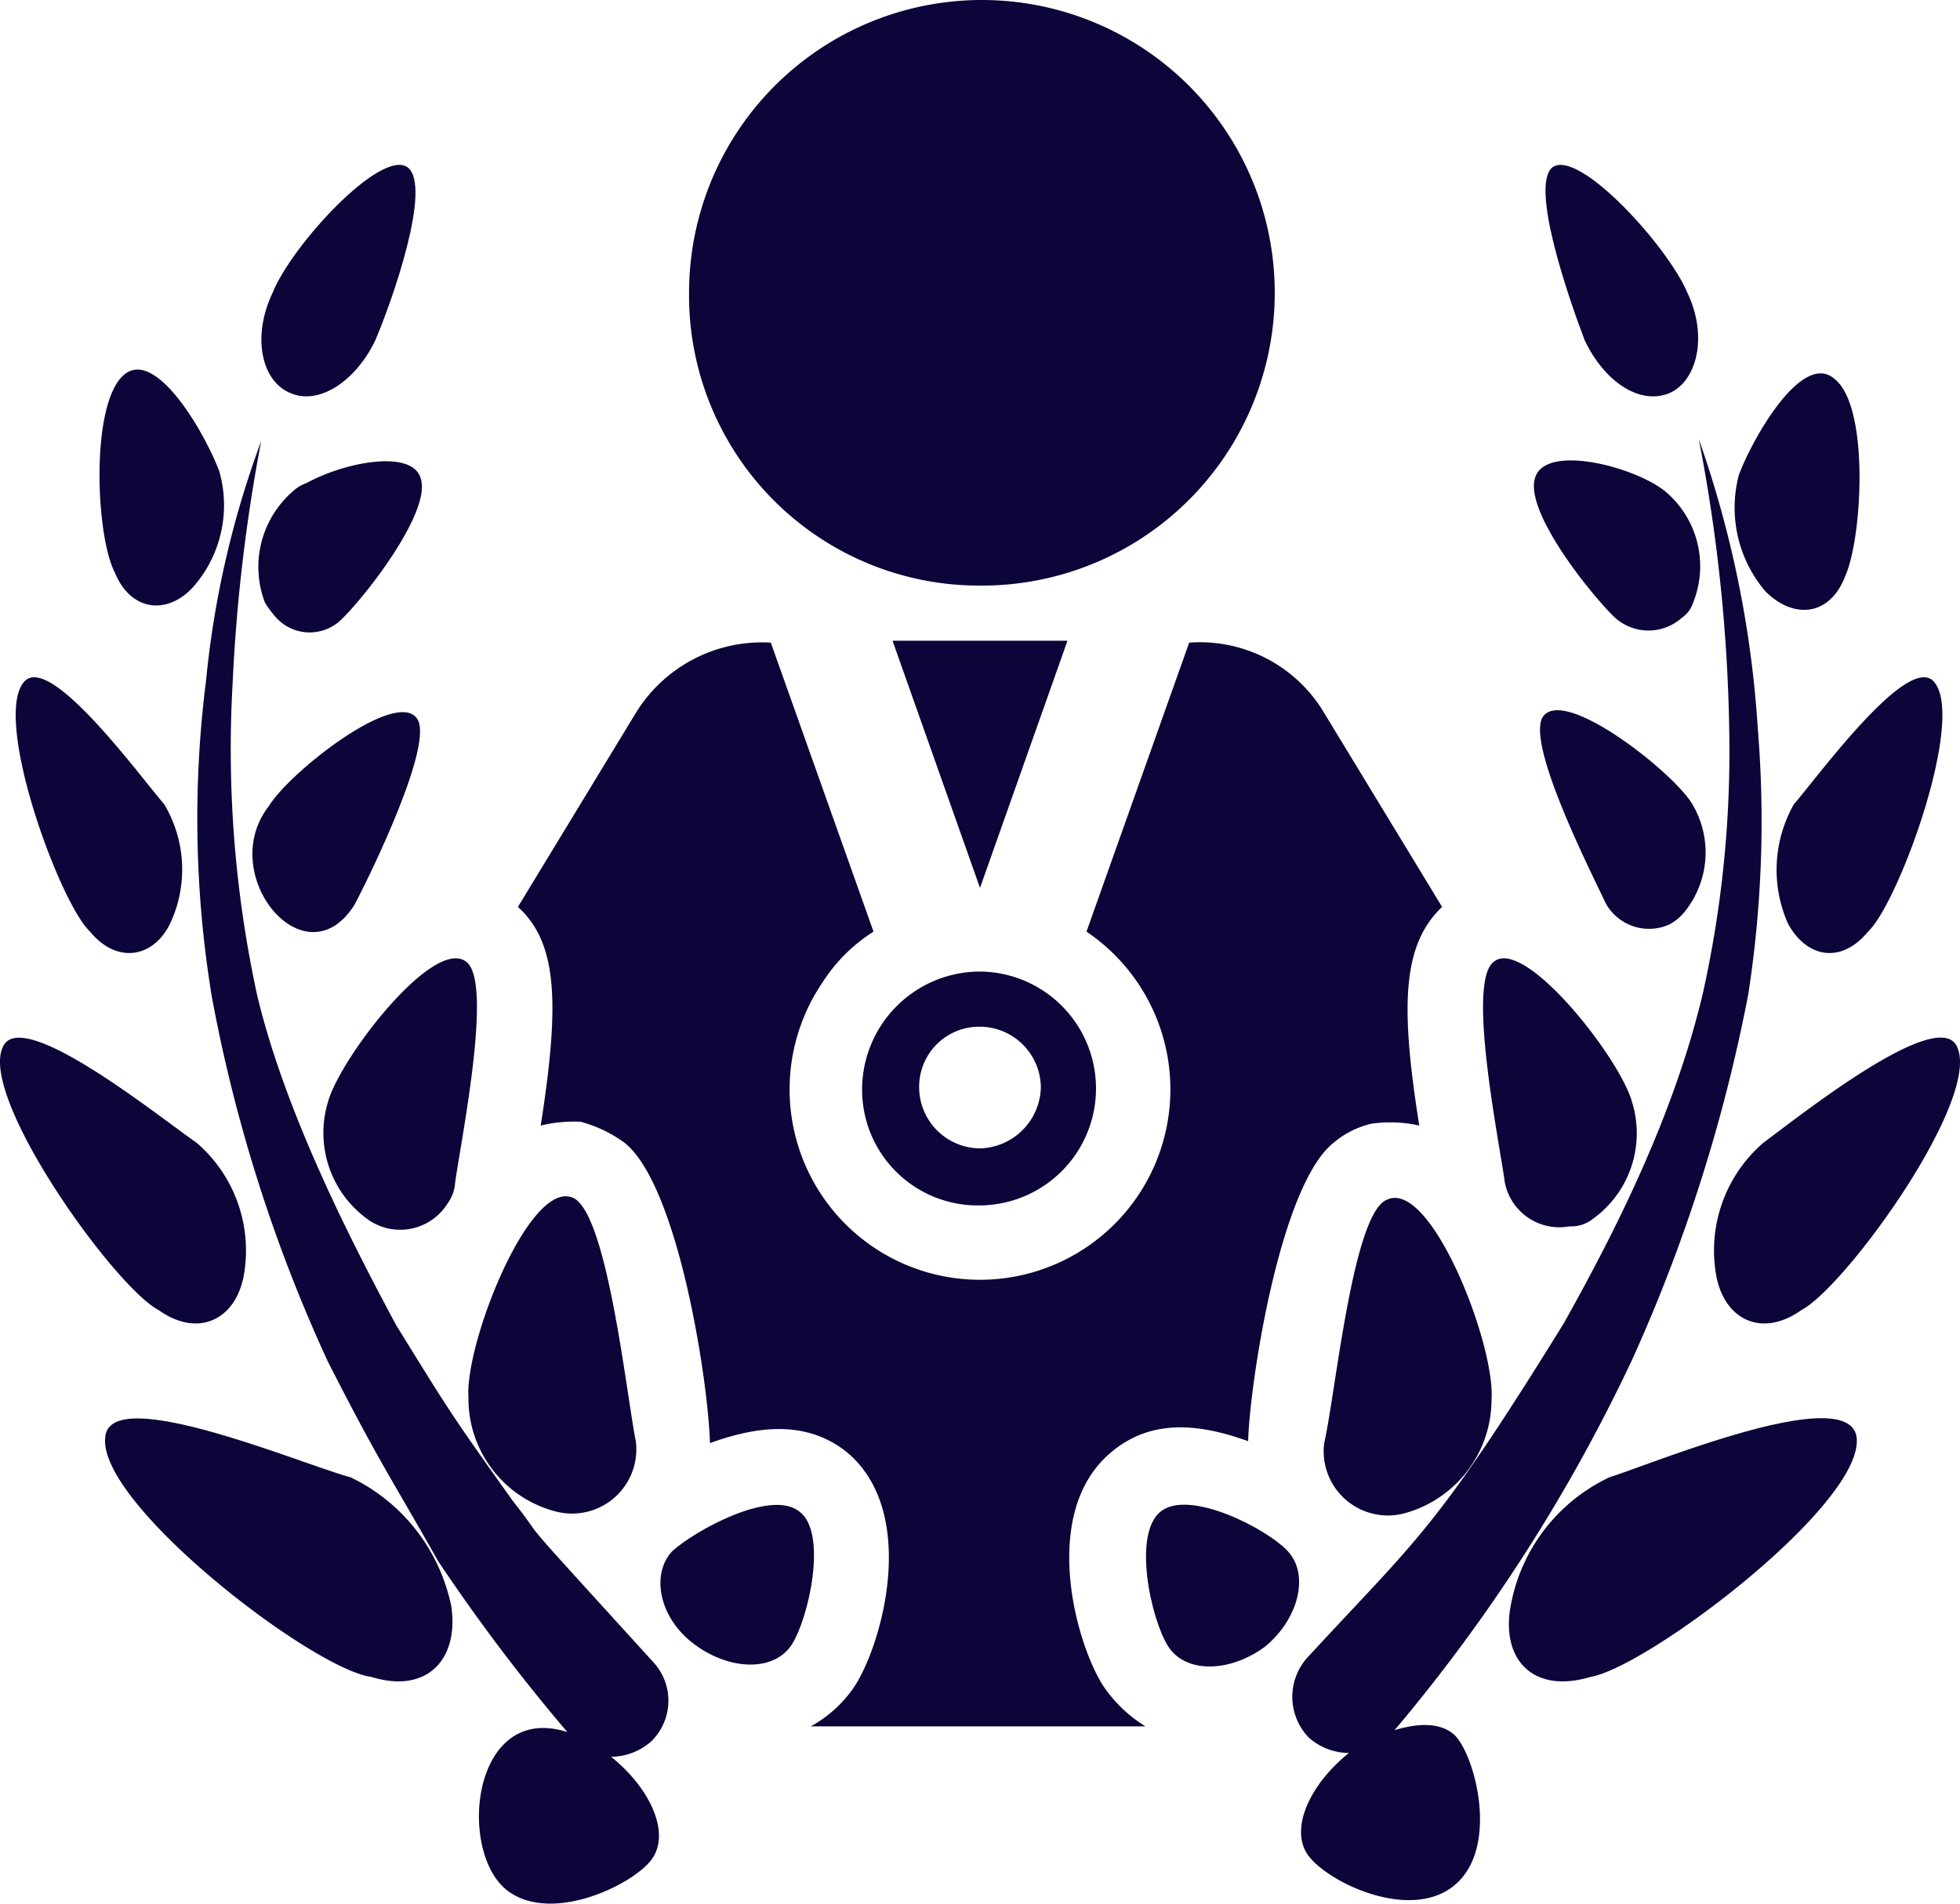 <svg xmlns="http://www.w3.org/2000/svg" width="103.07" height="100.123" viewBox="0 0 103.07 100.123"><g transform="translate(0.035)"><path d="M45.3,57.3a6.083,6.083,0,0,0,6.2,6.1,6.15,6.15,0,1,0-.1-12.3A6.211,6.211,0,0,0,45.3,57.3Zm6.2,3.1a3.222,3.222,0,0,1-3.2-3.2A3.159,3.159,0,0,1,51.5,54a3.222,3.222,0,0,1,3.2,3.2h0a3.289,3.289,0,0,1-3.2,3.2Z" fill="#0b0539"/><path d="M51.5,46.7l4.6-13H46.9Z" fill="#0b0539"/><path d="M58,88.7c-1.5-2.3-3.4-9.3.5-12.4,2.1-1.7,4.6-1.4,7.1-.5.1-3.2,1.7-13.5,4.5-15.7v0a4.725,4.725,0,0,1,2-1,7.017,7.017,0,0,1,2.5.1c-1-6.3-.9-9.5,1.2-11.5L69.6,37.5a7.6,7.6,0,0,0-7.1-3.7L57.1,49a10.012,10.012,0,1,1-13.9,2.7A8.7,8.7,0,0,1,45.9,49L40.5,33.8a7.79,7.79,0,0,0-7.1,3.7L27.2,47.7c2.1,1.9,2.2,5.1,1.2,11.5a7.487,7.487,0,0,1,2.1-.2,6.963,6.963,0,0,1,2.3,1.1h0c2.8,2.2,4.4,12.4,4.5,15.8,2.5-.9,5-1.2,7.1.4,3.9,3.1,2,10.1.5,12.4a6.589,6.589,0,0,1-2.3,2.1H60.2A7.286,7.286,0,0,1,58,88.7Z" fill="#0b0539"/><path d="M51.5,30.8A15.4,15.4,0,1,0,36.2,15.4h0A15.258,15.258,0,0,0,51.5,30.8Z" fill="#0b0539"/><path d="M26.9,78.9c-3.2-4.5-3.2-4.5-6.1-9.2-2.8-5.2-5.9-11.5-7.3-17.3a61.027,61.027,0,0,1-1.3-16.5,89.835,89.835,0,0,1,1.5-12.7,50.1,50.1,0,0,0-2.9,12.6,57.736,57.736,0,0,0,.3,16.6,81.019,81.019,0,0,0,6.1,19.2c2.7,5.3,3.2,5.9,5.8,10.5a96.537,96.537,0,0,0,6.8,9c-5-1.6-5.8,6.2-3.2,8.3,2.4,1.9,6.9-.4,7.7-1.7.9-1.4-.2-3.7-2.2-5.3a3.227,3.227,0,0,0,2.1-.8,2.987,2.987,0,0,0,.1-4.2C26.2,78.5,29.1,81.7,26.9,78.9Z" fill="#0b0539"/><path d="M15.3,20.7c1.5.6,3.4-.7,4.4-2.8.9-2.1,3-8.1,1.7-9.1-1.4-1-6.1,4.1-7.1,6.6C13.2,17.7,13.7,20.1,15.3,20.7Z" fill="#0b0539"/><path d="M16.1,25.4a2.177,2.177,0,0,0-.8.5,5.261,5.261,0,0,0-1.4,5.8,5.547,5.547,0,0,0,.6.8,2.387,2.387,0,0,0,3.4.1l.1-.1c1.4-1.4,4.6-5.6,4.1-7.3C21.7,23.6,18.1,24.3,16.1,25.4Z" fill="#0b0539"/><path d="M42,79.5c-1.5-1.2-5.5,1-6.7,2.1-1.1,1.2-.7,3.5,1.2,4.9s4.2,1.4,5.1,0S43.5,80.6,42,79.5Z" fill="#0b0539"/><path d="M18.6,47.6c.9-1.7,4.2-8.5,3.3-9.8-1.1-1.6-6.7,2.8-7.8,4.6C11.3,46,16,51.7,18.6,47.6Z" fill="#0b0539"/><path d="M17.2,58a5.6,5.6,0,0,0,2.2,6.2,2.937,2.937,0,0,0,4.1-.9,2.1,2.1,0,0,0,.4-1.1c.3-2.2,2-10.5.6-11.6C22.8,49.2,17.8,55.7,17.2,58Z" fill="#0b0539"/><path d="M29.2,79.5a3.379,3.379,0,0,0,4.2-3.7c-.5-2.5-1.5-12-3.3-12.8-2.3-1-5.7,7.7-5.5,10.5A6.125,6.125,0,0,0,29.2,79.5Z" fill="#0b0539"/><path d="M10.1,30.9a6.512,6.512,0,0,0,1.4-6.1c-.7-1.9-3.3-6.5-5-5.1C4.7,21.2,5,28.2,6,30.1,6.8,32.1,8.7,32.4,10.1,30.9Z" fill="#0b0539"/><path d="M8.9,48.6a6.7,6.7,0,0,0-.3-6.3c-1.3-1.5-6.1-8.1-7.4-6.4C-.4,37.9,3.1,47.5,4.7,49,6.1,50.7,8,50.4,8.9,48.6Z" fill="#0b0539"/><path d="M8.3,68.9c2.1,1.5,4.1.5,4.5-1.9a7.485,7.485,0,0,0-2.5-6.9C8.4,58.8,1,52.8.1,55.1-1.1,57.8,6,67.7,8.3,68.9Z" fill="#0b0539"/><path d="M18.4,77.7c-2.6-.7-12.7-5-12.9-2.1-.4,3.5,10.9,12.2,14,12.6,2.9.9,4.6-.9,4.2-3.7A9.678,9.678,0,0,0,18.4,77.7Z" fill="#0b0539"/><path d="M73.3,91A88.7,88.7,0,0,0,85.8,71.5a85.865,85.865,0,0,0,6.1-19.2,59.521,59.521,0,0,0,.5-14,56.3,56.3,0,0,0-3.1-15.2,87.284,87.284,0,0,1,1.6,15.3,58.58,58.58,0,0,1-1.4,13.9C88,58.6,85,64.6,82.2,69.6c-6.8,11-7.7,11.3-13.5,17.6a3.085,3.085,0,0,0,.1,4.2,3.227,3.227,0,0,0,2.1.8c-2,1.6-3.1,3.9-2.2,5.3s5.3,3.6,7.7,1.7,1.2-6.7.1-7.9C75.8,90.6,74.6,90.6,73.3,91Z" fill="#0b0539"/><path d="M87.7,20.7c1.5-.6,2.1-3,1-5.3-1-2.4-5.7-7.6-7.1-6.6-1.2,1,.9,7,1.7,9.1C84.3,20,86.1,21.3,87.7,20.7Z" fill="#0b0539"/><path d="M89,31.7a5.135,5.135,0,0,0-1.4-5.8c-1.5-1.3-6.3-2.6-6.9-.8-.6,1.7,2.7,5.9,4.1,7.3a2.632,2.632,0,0,0,3.6.1A1.555,1.555,0,0,0,89,31.7Z" fill="#0b0539"/><path d="M67.7,81.6c-1.1-1.2-5.2-3.3-6.7-2.1s-.5,5.7.4,7.1,3.2,1.4,5.1,0C68.3,85.1,68.8,82.8,67.7,81.6Z" fill="#0b0539"/><path d="M81.1,37.7c-.9,1.4,2.5,8.1,3.3,9.8a2.6,2.6,0,0,0,3.4,1.1,2.7,2.7,0,0,0,.8-.7,4.972,4.972,0,0,0,.3-5.7C87.8,40.5,82.2,36.1,81.1,37.7Z" fill="#0b0539"/><path d="M83.6,64.2A5.551,5.551,0,0,0,85.8,58c-.6-2.3-5.7-8.8-7.3-7.4-1.4,1.1.3,9.4.6,11.6a2.921,2.921,0,0,0,3.4,2.3A1.8,1.8,0,0,0,83.6,64.2Z" fill="#0b0539"/><path d="M72.9,63.1c-1.8.7-2.7,10.2-3.3,12.8a3.379,3.379,0,0,0,4.2,3.7,6.212,6.212,0,0,0,4.6-6C78.6,70.7,75.2,62,72.9,63.1Z" fill="#0b0539"/><path d="M97,30.3c.9-2,1.3-9-.6-10.4-1.7-1.4-4.3,3.2-5,5.1a6.786,6.786,0,0,0,1.4,6.1C94.3,32.6,96.2,32.4,97,30.3Z" fill="#0b0539"/><path d="M94,48.6c1,1.8,2.8,2.1,4.2.4,1.6-1.5,5.1-11.1,3.5-13.1-1.3-1.7-6.1,4.9-7.4,6.4A6.981,6.981,0,0,0,94,48.6Z" fill="#0b0539"/><path d="M90.2,67c.4,2.4,2.4,3.4,4.5,1.9,2.3-1.2,9.4-11,8.2-13.8-.9-2.3-8.3,3.6-10.2,5A7.485,7.485,0,0,0,90.2,67Z" fill="#0b0539"/><path d="M84.6,77.7a9.307,9.307,0,0,0-5.2,6.8c-.5,2.8,1.2,4.6,4.2,3.7,3-.5,14.4-9.1,14-12.6C97.2,72.7,87.1,76.9,84.6,77.7Z" fill="#0b0539"/></g></svg>